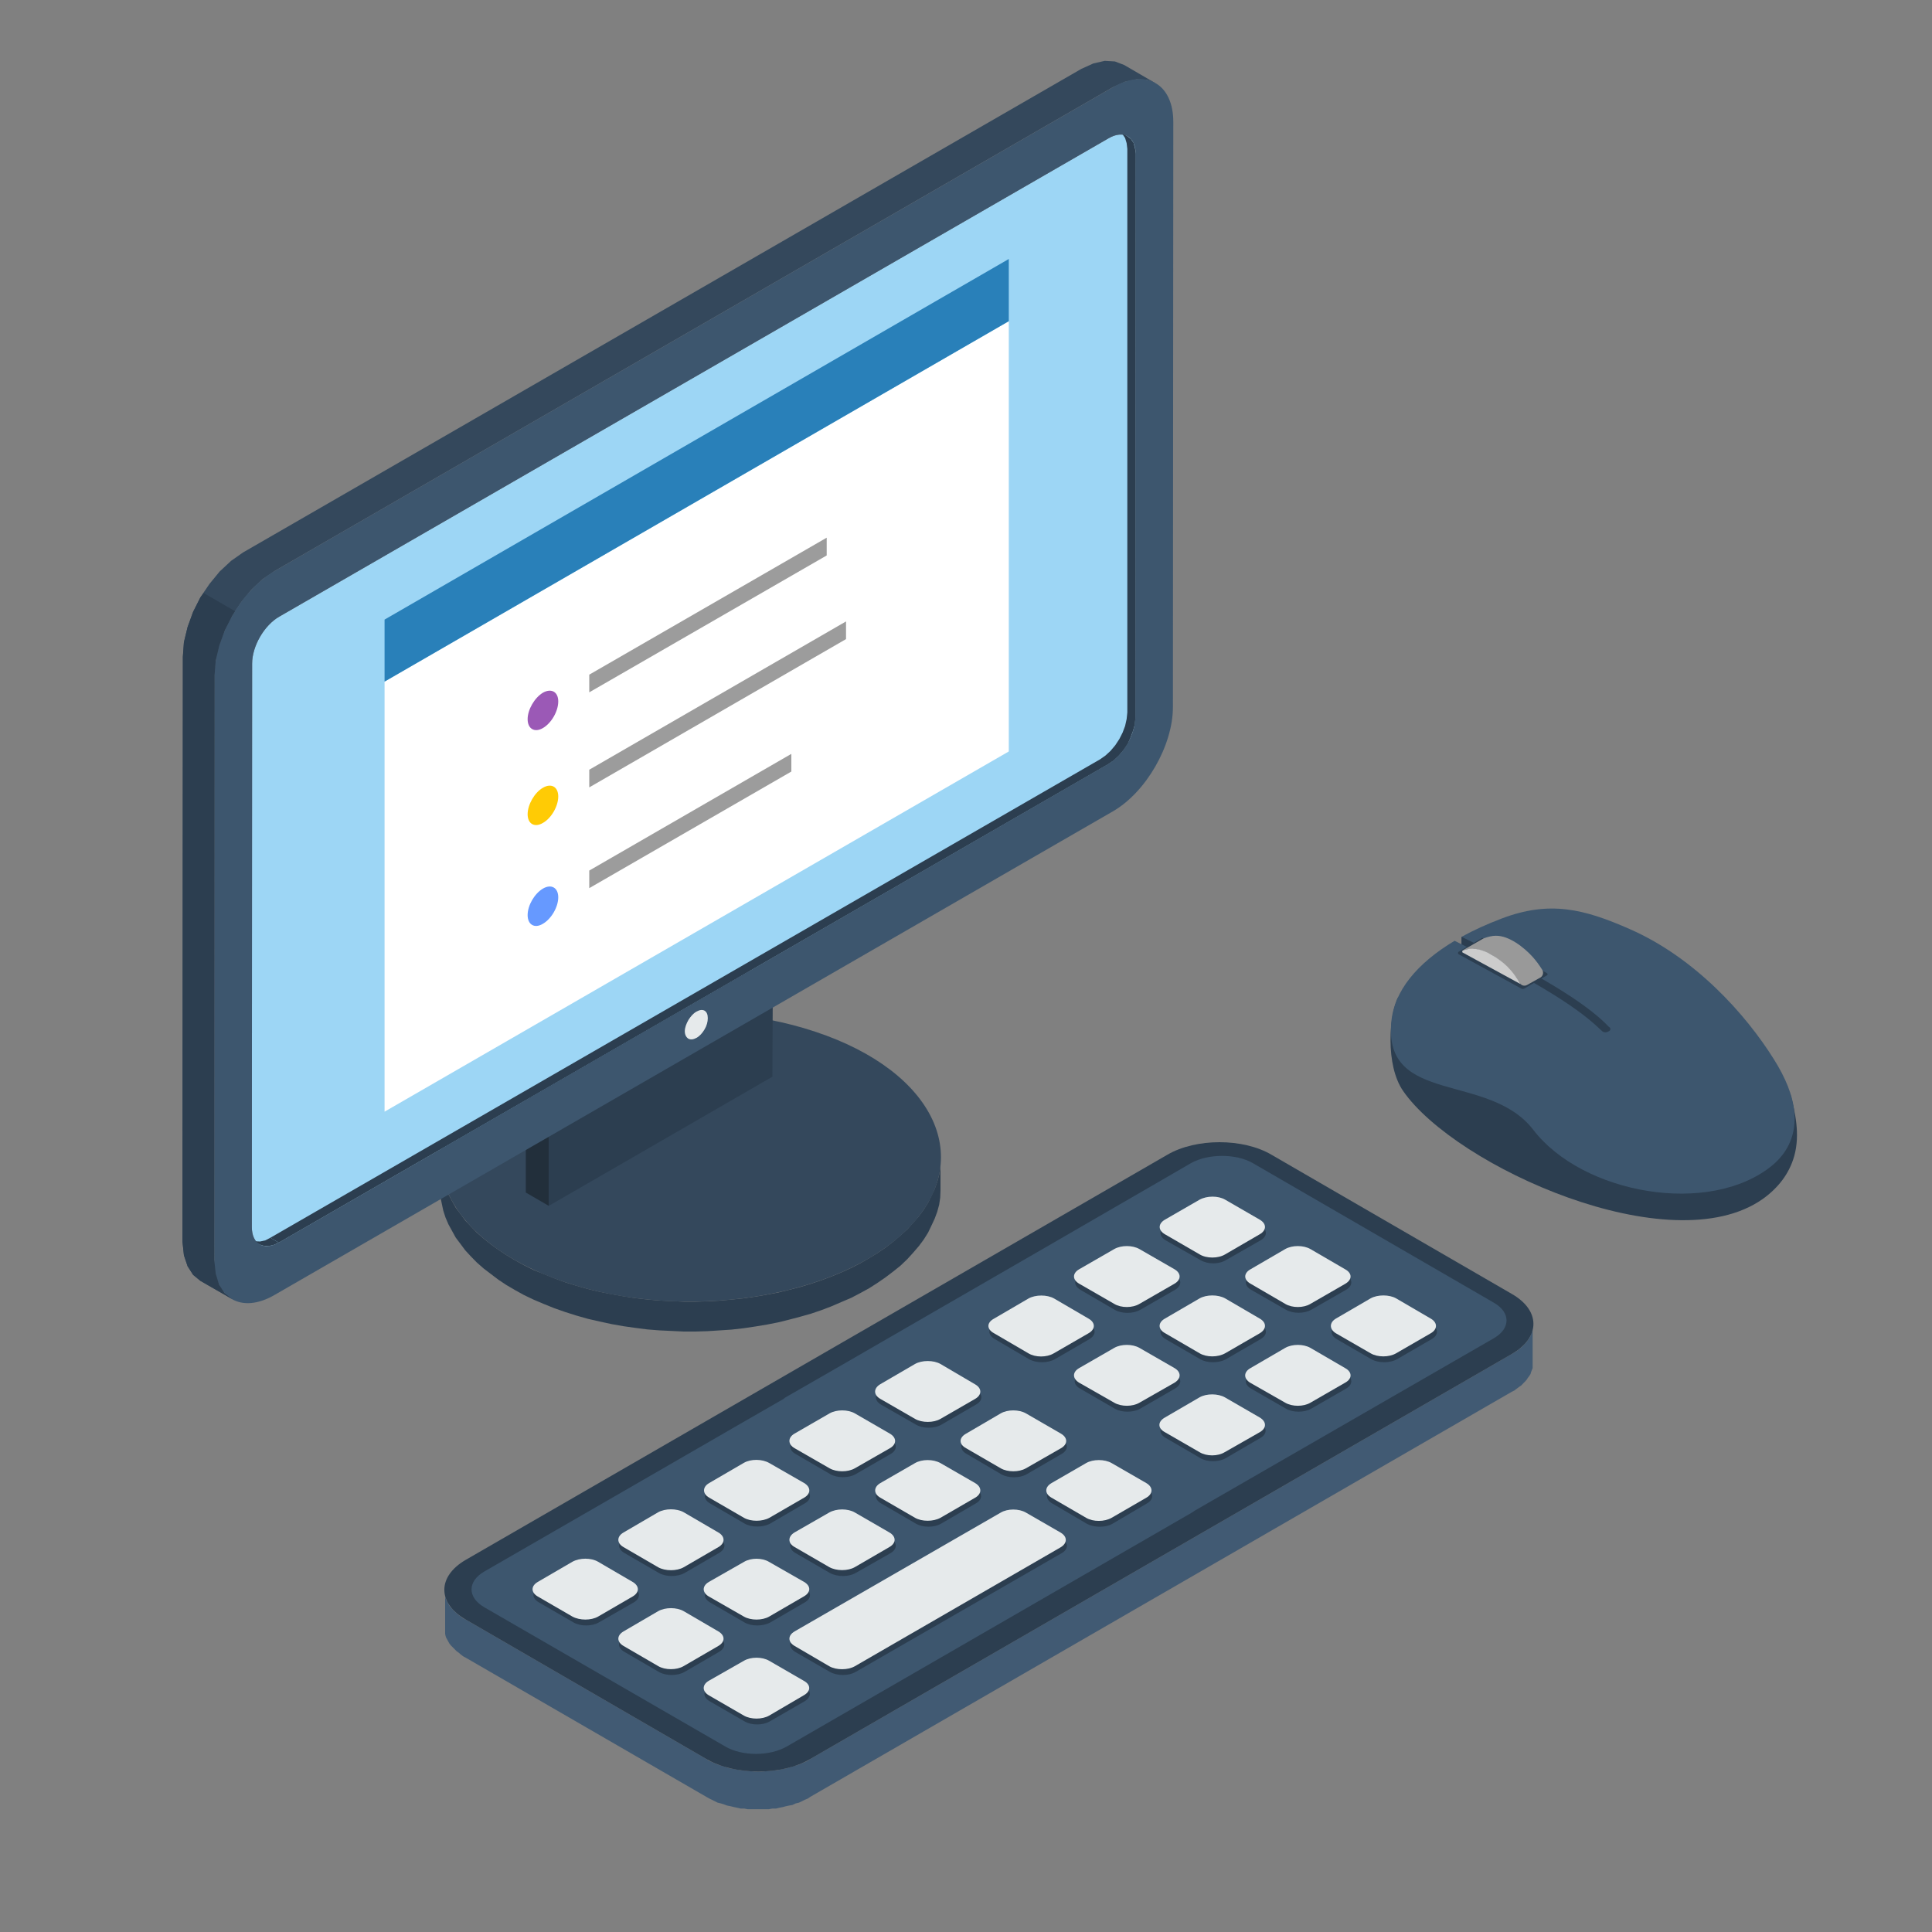 <?xml version="1.0" encoding="utf-8"?>
<!-- Generator: Adobe Illustrator 16.0.0, SVG Export Plug-In . SVG Version: 6.00 Build 0)  -->
<!DOCTYPE svg PUBLIC "-//W3C//DTD SVG 1.1//EN" "http://www.w3.org/Graphics/SVG/1.1/DTD/svg11.dtd">
<svg version="1.1" id="Layer_1" xmlns="http://www.w3.org/2000/svg" xmlns:xlink="http://www.w3.org/1999/xlink" x="0px" y="0px"
	 width="20px" height="20px" viewBox="0 0 20 20" enable-background="new 0 0 20 20" xml:space="preserve">
<rect x="0" y="0" width="20" height="20" fill="#808080" stroke="none"/>
<g>
	<polygon fill-rule="evenodd" clip-rule="evenodd" fill="#2C3E50" points="9.736,12.018 9.736,12.328 9.733,12.399 9.722,12.472 
		9.702,12.545 9.676,12.615 9.642,12.688 9.608,12.759 9.563,12.831 9.514,12.897 9.453,12.968 9.393,13.034 9.321,13.103 
		9.246,13.163 9.167,13.223 9.083,13.281 8.997,13.336 8.906,13.386 8.812,13.435 8.709,13.479 8.607,13.523 8.502,13.563 
		8.396,13.599 8.283,13.631 8.169,13.661 8.056,13.689 7.939,13.712 7.818,13.732 7.697,13.75 7.573,13.764 7.452,13.772 
		7.327,13.78 7.202,13.784 7.078,13.784 6.953,13.778 6.825,13.772 6.7,13.762 6.576,13.746 6.455,13.729 6.331,13.707 6.206,13.68 
		6.088,13.653 5.968,13.619 5.851,13.582 5.737,13.542 5.628,13.498 5.522,13.453 5.424,13.406 5.33,13.354 5.243,13.303 
		5.16,13.248 5.081,13.188 5.005,13.13 4.937,13.07 4.876,13.008 4.816,12.943 4.767,12.877 4.718,12.812 4.68,12.743 4.642,12.674 
		4.612,12.604 4.589,12.533 4.574,12.463 4.559,12.391 4.555,12.319 4.555,12.01 4.559,12.083 4.574,12.153 4.589,12.224 
		4.612,12.296 4.642,12.363 4.68,12.434 4.718,12.502 4.767,12.567 4.816,12.634 4.876,12.697 4.937,12.761 5.005,12.82 
		5.081,12.881 5.16,12.938 5.243,12.993 5.33,13.045 5.424,13.097 5.522,13.146 5.628,13.188 5.737,13.232 5.851,13.274 
		5.968,13.31 6.088,13.344 6.206,13.372 6.331,13.397 6.455,13.419 6.576,13.438 6.7,13.452 6.825,13.463 6.953,13.469 
		7.078,13.475 7.202,13.475 7.327,13.471 7.452,13.464 7.573,13.453 7.697,13.44 7.818,13.423 7.939,13.402 8.056,13.38 
		8.169,13.352 8.283,13.323 8.396,13.289 8.502,13.253 8.607,13.214 8.709,13.172 8.812,13.125 8.906,13.077 8.997,13.024 
		9.083,12.972 9.167,12.915 9.246,12.854 9.321,12.79 9.393,12.725 9.453,12.658 9.514,12.588 9.563,12.521 9.608,12.449 
		9.642,12.379 9.676,12.308 9.702,12.235 9.722,12.162 9.733,12.09 	"/>
	<path fill-rule="evenodd" clip-rule="evenodd" fill="#34485C" d="M5.851,13.274c-1.238-0.414-1.662-1.33-0.948-2.046
		c0.714-0.715,2.3-0.961,3.539-0.547c1.243,0.413,1.666,1.33,0.952,2.043C8.675,13.44,7.089,13.687,5.851,13.274z"/>
	<g>
		<polygon fill-rule="evenodd" clip-rule="evenodd" fill="#121220" points="5.681,11.527 5.443,11.39 7.758,10.053 8,10.19 		"/>
		<polygon fill-rule="evenodd" clip-rule="evenodd" fill="#222F3B" points="5.681,12.483 5.443,12.345 5.443,11.39 5.681,11.527 		
			"/>
	</g>
	<polygon fill-rule="evenodd" clip-rule="evenodd" fill="#2C3E50" points="5.681,11.527 8,10.19 7.996,11.146 5.681,12.483 	"/>
	<polygon fill-rule="evenodd" clip-rule="evenodd" fill="#34485C" points="2.403,13.448 2.074,13.259 1.999,13.197 1.942,13.108 
		1.904,12.995 1.889,12.854 1.893,6.799 1.904,6.648 1.942,6.491 1.999,6.334 2.074,6.184 2.169,6.044 2.274,5.916 2.392,5.806 
		2.516,5.719 11.194,0.713 11.318,0.657 11.436,0.63 11.541,0.636 11.636,0.672 11.961,0.861 11.87,0.825 11.764,0.821 
		11.647,0.846 11.522,0.902 2.845,5.91 2.72,5.995 2.603,6.104 2.498,6.233 2.403,6.375 2.327,6.525 2.271,6.68 2.233,6.837 
		2.221,6.988 2.218,13.045 2.233,13.184 2.267,13.297 2.324,13.386 	"/>
	<path fill-rule="evenodd" clip-rule="evenodd" fill="#9DD6F5" d="M2.89,6.384l8.587-4.953c0.154-0.089,0.28-0.017,0.28,0.163
		l-0.004,5.831c0,0.179-0.125,0.396-0.28,0.485l-8.587,4.955c-0.155,0.087-0.279,0.015-0.279-0.162L2.61,6.869
		C2.61,6.689,2.735,6.473,2.89,6.384z"/>
	<polygon fill-rule="evenodd" clip-rule="evenodd" fill="#FFFFFF" points="3.981,7.056 10.443,3.325 10.443,7.779 3.981,11.508 	"/>
	<polygon fill-rule="evenodd" clip-rule="evenodd" fill="#2980B9" points="3.981,7.056 10.443,3.325 10.443,2.681 3.981,6.414 	"/>
	<path fill-rule="evenodd" clip-rule="evenodd" fill="#9B59B6" d="M5.62,7.171L5.62,7.171c0.087-0.049,0.159-0.01,0.159,0.09l0,0
		c0,0.102-0.071,0.225-0.159,0.276l0,0C5.534,7.587,5.462,7.545,5.462,7.445l0,0C5.462,7.345,5.534,7.223,5.62,7.171z"/>
	<path fill-rule="evenodd" clip-rule="evenodd" fill="#FFCB05" d="M5.62,8.155L5.62,8.155c0.087-0.051,0.159-0.01,0.159,0.09l0,0
		c0,0.1-0.071,0.225-0.159,0.274l0,0C5.534,8.57,5.462,8.529,5.462,8.429l0,0C5.462,8.329,5.534,8.204,5.62,8.155z"/>
	<path fill-rule="evenodd" clip-rule="evenodd" fill="#6699FF" d="M5.62,9.199L5.62,9.199c0.087-0.051,0.159-0.01,0.159,0.09l0,0
		c0,0.1-0.071,0.223-0.159,0.274l0,0C5.534,9.615,5.462,9.573,5.462,9.473l0,0C5.462,9.371,5.534,9.25,5.62,9.199z"/>
	<polygon fill-rule="evenodd" clip-rule="evenodd" fill="#9C9C9C" points="6.1,6.984 8.558,5.566 8.558,5.75 6.1,7.167 	"/>
	<polygon fill-rule="evenodd" clip-rule="evenodd" fill="#9C9C9C" points="6.1,7.968 8.758,6.433 8.758,6.616 6.1,8.151 	"/>
	<polygon fill-rule="evenodd" clip-rule="evenodd" fill="#9C9C9C" points="6.1,9.012 8.192,7.804 8.192,7.987 6.1,9.194 	"/>
	<polygon fill-rule="evenodd" clip-rule="evenodd" fill="#2C3E50" points="11.387,7.861 2.799,12.813 2.886,12.864 11.474,7.91 
		11.53,7.872 11.583,7.822 11.632,7.764 11.674,7.702 11.704,7.634 11.73,7.564 11.749,7.494 11.754,7.424 11.758,1.591 
		11.749,1.531 11.735,1.48 11.708,1.44 11.674,1.413 11.587,1.363 11.621,1.39 11.647,1.429 11.663,1.482 11.67,1.542 11.67,7.375 
		11.663,7.443 11.647,7.515 11.621,7.584 11.587,7.651 11.545,7.715 11.496,7.773 11.444,7.821 	"/>
	<polygon fill-rule="evenodd" clip-rule="evenodd" fill="#2C3E50" points="2.886,12.864 2.799,12.813 2.747,12.84 2.693,12.852 
		2.645,12.85 2.603,12.834 2.69,12.884 2.731,12.897 2.781,12.899 2.83,12.889 	"/>
	<path fill-rule="evenodd" clip-rule="evenodd" fill="#3D566E" d="M2.845,5.91l8.678-5.008c0.341-0.196,0.623-0.034,0.623,0.36
		L12.142,7.32c0,0.397-0.278,0.882-0.623,1.08l-8.678,5.006c-0.343,0.198-0.623,0.035-0.623-0.361l0.003-6.057
		C2.221,6.591,2.501,6.106,2.845,5.91L2.845,5.91z M2.89,6.384C2.735,6.473,2.61,6.689,2.61,6.869l-0.003,5.833
		c0,0.177,0.124,0.249,0.279,0.162l8.587-4.955c0.155-0.089,0.28-0.306,0.28-0.485l0.004-5.833c0-0.177-0.126-0.249-0.28-0.16
		L2.89,6.384z"/>
	<path fill-rule="evenodd" clip-rule="evenodd" fill="#E6EAEB" d="M7.293,10.462c-0.022-0.011-0.049-0.009-0.083,0.01
		c-0.034,0.019-0.06,0.05-0.083,0.086c-0.022,0.038-0.038,0.08-0.038,0.117s0.015,0.064,0.038,0.078
		c0.023,0.011,0.049,0.009,0.083-0.009c0.034-0.019,0.061-0.05,0.083-0.087c0.023-0.038,0.034-0.079,0.034-0.117
		C7.327,10.502,7.316,10.476,7.293,10.462z"/>
	<g>
		<path fill-rule="evenodd" clip-rule="evenodd" fill="#2C3E50" d="M14.476,10.317c-0.097,0.187-0.137,0.71,0.05,0.978
			c0.54,0.779,2.771,1.789,3.723,1.116c0.152-0.109,0.272-0.255,0.325-0.444c0.064-0.229,0.005-0.466-0.037-0.632
			c-0.062,0.305-0.284,0.484-0.544,0.614c-1.647,0.517-1.82-0.521-3.12-1.015C14.624,10.75,14.515,10.644,14.476,10.317z"/>
		<path fill-rule="evenodd" clip-rule="evenodd" fill="#3D566E" d="M15.544,9.509c-0.15,0.057-0.291,0.121-0.414,0.189v0.077
			l-0.072-0.036c-0.386,0.231-0.632,0.52-0.656,0.852c-0.072,0.848,1.011,0.51,1.469,1.103c0.512,0.669,1.831,0.901,2.477,0.369
			c0.169-0.142,0.245-0.327,0.227-0.544c-0.014-0.182-0.095-0.367-0.212-0.554c-0.287-0.459-0.812-1.05-1.494-1.348
			C16.398,9.409,16.04,9.32,15.544,9.509z"/>
		<path fill-rule="evenodd" clip-rule="evenodd" fill="#2C3E50" d="M15.13,9.775c1.015,0.51,1.283,0.735,1.457,0.901
			c0.019,0.015,0.045,0.013,0.067,0c0.009-0.003,0.017-0.013,0.017-0.025c0-0.009-0.008-0.017-0.017-0.022
			c-0.188-0.198-0.584-0.476-1.524-0.931V9.775z"/>
		<path fill-rule="evenodd" clip-rule="evenodd" fill="#2C3E50" d="M15.36,9.715l0.652,0.358c0.004,0.002,0.009,0.008,0.009,0.011
			c0,0.006-0.005,0.012-0.009,0.014l-0.165,0.096l-0.068,0.04c-0.012,0.005-0.021,0.005-0.03,0l-0.65-0.356
			c-0.004-0.004-0.006-0.008-0.006-0.012c0-0.005,0.002-0.011,0.006-0.013l0.235-0.138C15.34,9.709,15.353,9.709,15.36,9.715z"/>
		<path fill-rule="evenodd" clip-rule="evenodd" fill="#999999" d="M15.963,10.036c-0.032-0.051-0.063-0.092-0.097-0.13
			c-0.087-0.097-0.245-0.222-0.382-0.219c-0.037,0-0.076,0.009-0.128,0.028L15.14,9.839l0.046-0.013l0.08-0.003l0.083,0.019
			l0.091,0.042l0.095,0.064l0.082,0.078l0.079,0.094l0.039,0.059c0.015,0.024,0.047,0.032,0.074,0.017l0.141-0.079
			C15.976,10.098,15.981,10.062,15.963,10.036z"/>
		<path fill-rule="evenodd" clip-rule="evenodd" fill="#CCCCCC" d="M15.439,9.883c-0.109-0.066-0.215-0.077-0.295-0.044
			c-0.005,0.002-0.007,0.006-0.007,0.012c0,0.005,0.002,0.011,0.007,0.011l0.596,0.325C15.658,10.045,15.567,9.955,15.439,9.883z"/>
	</g>
	<polygon fill-rule="evenodd" clip-rule="evenodd" fill="#415A73" points="15.866,13.769 15.866,14.162 15.858,14.183 15.85,14.203 
		15.844,14.224 15.831,14.244 15.816,14.264 15.803,14.284 15.786,14.303 15.768,14.321 15.749,14.341 15.726,14.357 15.703,14.374 
		15.677,14.394 15.649,14.408 8.388,18.601 8.362,18.619 8.332,18.631 8.302,18.646 8.271,18.661 8.237,18.669 8.203,18.685 
		8.169,18.691 8.136,18.698 8.102,18.707 8.067,18.714 8.034,18.722 7.996,18.722 7.958,18.729 7.924,18.729 7.886,18.729 
		7.848,18.729 7.814,18.729 7.776,18.729 7.739,18.729 7.705,18.722 7.667,18.722 7.633,18.714 7.599,18.707 7.562,18.698 
		7.527,18.691 7.497,18.68 7.463,18.669 7.429,18.661 7.399,18.646 7.369,18.631 7.338,18.616 7.312,18.601 4.824,17.162 
		4.793,17.145 4.771,17.128 4.748,17.108 4.725,17.092 4.707,17.073 4.688,17.054 4.669,17.035 4.653,17.015 4.642,16.996 
		4.631,16.975 4.619,16.954 4.612,16.934 4.608,16.912 4.608,16.52 4.612,16.541 4.619,16.562 4.631,16.582 4.642,16.603 
		4.653,16.624 4.669,16.643 4.688,16.662 4.707,16.683 4.725,16.699 4.748,16.719 4.771,16.735 4.793,16.752 4.824,16.767 
		7.312,18.209 7.338,18.227 7.369,18.24 7.399,18.253 7.429,18.267 7.463,18.277 7.497,18.287 7.527,18.298 7.562,18.307 
		7.599,18.313 7.633,18.318 7.667,18.327 7.705,18.33 7.739,18.334 7.776,18.336 7.814,18.339 7.848,18.339 7.886,18.339 
		7.924,18.336 7.958,18.334 7.996,18.33 8.034,18.327 8.067,18.321 8.102,18.313 8.136,18.307 8.169,18.298 8.203,18.287 
		8.237,18.277 8.271,18.267 8.302,18.253 8.332,18.241 8.362,18.227 8.388,18.209 15.649,14.017 15.677,14.001 15.703,13.984 
		15.726,13.965 15.749,13.948 15.768,13.93 15.786,13.91 15.803,13.892 15.816,13.873 15.831,13.853 15.844,13.83 15.85,13.81 
		15.858,13.789 	"/>
	<path fill-rule="evenodd" clip-rule="evenodd" fill="#2C3E50" d="M4.824,16.146l7.262-4.193c0.295-0.172,0.782-0.172,1.075,0
		l2.488,1.441c0.3,0.171,0.3,0.45,0,0.623l-7.261,4.192c-0.294,0.173-0.781,0.173-1.076,0l-2.488-1.442
		C4.525,16.597,4.525,16.318,4.824,16.146z"/>
	<path fill-rule="evenodd" clip-rule="evenodd" fill="#3D566E" d="M5.012,16.269l0.635-0.366l0.962-0.555L7.61,14.77l0.502-0.289
		c0.007-0.006,0.015-0.014,0.026-0.019l0.635-0.365l0.962-0.556l1.001-0.578l1.303-0.754l0.291-0.169
		c0.178-0.099,0.465-0.099,0.638,0l2.497,1.446c0.174,0.1,0.174,0.266,0,0.367l-3.102,1.788c-0.006,0.006-0.015,0.011-0.026,0.018
		l-4.191,2.42c-0.178,0.103-0.465,0.103-0.639,0l-2.496-1.442C4.838,16.535,4.838,16.371,5.012,16.269z"/>
	<path fill-rule="evenodd" clip-rule="evenodd" fill="#2C3E50" d="M8.233,15.925l0.363-0.207c0.072-0.043,0.189-0.043,0.261,0
		l0.362,0.207c0.072,0.042,0.072,0.111,0,0.153l-0.362,0.206c-0.072,0.041-0.189,0.041-0.265,0l-0.359-0.208
		C8.162,16.034,8.162,15.967,8.233,15.925z"/>
	<path fill-rule="evenodd" clip-rule="evenodd" fill="#2C3E50" d="M6.821,16.741l-0.359,0.207c-0.072,0.042-0.072,0.109,0,0.151
		l0.359,0.209c0.072,0.042,0.192,0.042,0.265,0L7.444,17.1c0.072-0.042,0.072-0.109,0-0.151l-0.358-0.207
		C7.014,16.699,6.893,16.699,6.821,16.741z"/>
	<path fill-rule="evenodd" clip-rule="evenodd" fill="#2C3E50" d="M7.708,17.252L7.346,17.46c-0.072,0.042-0.072,0.109,0,0.151
		l0.362,0.209c0.072,0.042,0.189,0.042,0.26,0l0.359-0.207c0.075-0.044,0.075-0.111,0.003-0.153l-0.363-0.208
		C7.897,17.211,7.78,17.211,7.708,17.252z"/>
	<path fill-rule="evenodd" clip-rule="evenodd" fill="#2C3E50" d="M7.086,16.284l0.358-0.208c0.072-0.042,0.075-0.109,0-0.151
		l-0.358-0.207c-0.072-0.043-0.189-0.043-0.261,0l-0.362,0.205c-0.072,0.044-0.072,0.111,0,0.153l0.359,0.208
		C6.893,16.325,7.014,16.325,7.086,16.284z"/>
	<path fill-rule="evenodd" clip-rule="evenodd" fill="#2C3E50" d="M7.973,15.772l0.358-0.209c0.072-0.041,0.072-0.108,0-0.15
		l-0.358-0.209c-0.072-0.04-0.193-0.04-0.265,0L7.35,15.413c-0.072,0.042-0.072,0.109,0,0.15l0.358,0.209
		C7.78,15.813,7.897,15.813,7.973,15.772z"/>
	<path fill-rule="evenodd" clip-rule="evenodd" fill="#2C3E50" d="M6.561,16.588l-0.363,0.208c-0.072,0.041-0.188,0.041-0.26,0
		l-0.359-0.208c-0.076-0.042-0.076-0.112,0-0.151l0.359-0.207c0.072-0.042,0.188-0.042,0.26,0l0.363,0.207
		C6.632,16.479,6.632,16.546,6.561,16.588z"/>
	<path fill-rule="evenodd" clip-rule="evenodd" fill="#2C3E50" d="M7.35,16.437l0.358-0.207c0.072-0.042,0.189-0.042,0.265,0
		l0.358,0.207c0.072,0.042,0.072,0.109,0,0.151l-0.358,0.208c-0.076,0.041-0.193,0.041-0.265,0L7.35,16.588
		C7.278,16.546,7.278,16.479,7.35,16.437z"/>
	<path fill-rule="evenodd" clip-rule="evenodd" fill="#2C3E50" d="M10.008,14.901l0.359-0.207c0.072-0.044,0.192-0.044,0.264,0
		l0.359,0.207c0.072,0.041,0.072,0.109,0,0.15l-0.363,0.211c-0.072,0.041-0.189,0.041-0.261,0l-0.359-0.211
		C9.933,15.011,9.933,14.942,10.008,14.901z"/>
	<path fill-rule="evenodd" clip-rule="evenodd" fill="#2C3E50" d="M10.892,15.413l0.363-0.207c0.071-0.042,0.189-0.042,0.261,0
		l0.358,0.207c0.071,0.042,0.071,0.109,0,0.15l-0.358,0.211c-0.071,0.041-0.189,0.041-0.265,0l-0.359-0.211
		C10.82,15.522,10.82,15.455,10.892,15.413z"/>
	<path fill-rule="evenodd" clip-rule="evenodd" fill="#2C3E50" d="M8.857,15.261l0.362-0.209c0.072-0.041,0.072-0.109,0-0.15
		l-0.362-0.209c-0.072-0.042-0.189-0.042-0.261,0l-0.359,0.209c-0.075,0.041-0.075,0.109,0,0.15l0.359,0.209
		C8.668,15.302,8.785,15.302,8.857,15.261z"/>
	<path fill-rule="evenodd" clip-rule="evenodd" fill="#2C3E50" d="M9.744,14.749l0.358-0.208c0.076-0.042,0.076-0.11,0-0.151
		l-0.358-0.209c-0.072-0.042-0.189-0.042-0.26,0L9.121,14.39c-0.072,0.041-0.072,0.109,0,0.151l0.363,0.208
		C9.555,14.79,9.672,14.79,9.744,14.749z"/>
	<path fill-rule="evenodd" clip-rule="evenodd" fill="#2C3E50" d="M9.121,15.413l0.359-0.209c0.072-0.04,0.192-0.04,0.264,0
		l0.358,0.209c0.072,0.042,0.072,0.109,0,0.15l-0.358,0.209c-0.072,0.043-0.192,0.043-0.264,0l-0.359-0.209
		C9.049,15.522,9.049,15.455,9.121,15.413z"/>
	<path fill-rule="evenodd" clip-rule="evenodd" fill="#2C3E50" d="M8.233,16.948l2.134-1.23c0.072-0.042,0.189-0.042,0.261,0
		l0.363,0.209c0.072,0.042,0.072,0.109,0,0.151l-2.134,1.23c-0.072,0.042-0.189,0.042-0.265,0l-0.359-0.207
		C8.162,17.058,8.162,16.99,8.233,16.948z"/>
	<path fill-rule="evenodd" clip-rule="evenodd" fill="#2C3E50" d="M12.954,13.198l0.359-0.208c0.07-0.041,0.188-0.041,0.265,0
		l0.358,0.208c0.07,0.043,0.07,0.111,0,0.153l-0.363,0.208c-0.072,0.041-0.189,0.041-0.26,0l-0.363-0.208
		C12.878,13.31,12.878,13.24,12.954,13.198z"/>
	<path fill-rule="evenodd" clip-rule="evenodd" fill="#2C3E50" d="M13.838,13.71l0.359-0.207c0.074-0.042,0.191-0.042,0.264,0
		l0.359,0.209c0.074,0.041,0.074,0.109,0,0.151l-0.359,0.208c-0.072,0.041-0.191,0.041-0.264,0l-0.359-0.208
		C13.766,13.821,13.766,13.753,13.838,13.71z"/>
	<path fill-rule="evenodd" clip-rule="evenodd" fill="#2C3E50" d="M12.69,13.045l0.359-0.205c0.074-0.042,0.074-0.111,0-0.153
		l-0.359-0.208c-0.072-0.041-0.189-0.041-0.262,0l-0.361,0.208c-0.072,0.042-0.072,0.11,0,0.153l0.361,0.205
		C12.501,13.089,12.618,13.089,12.69,13.045z"/>
	<path fill-rule="evenodd" clip-rule="evenodd" fill="#2C3E50" d="M12.067,13.71l0.361-0.207c0.072-0.042,0.189-0.042,0.262,0
		l0.359,0.207c0.074,0.043,0.074,0.111,0,0.153l-0.359,0.208c-0.072,0.041-0.194,0.041-0.264,0l-0.359-0.208
		C11.995,13.821,11.995,13.752,12.067,13.71z"/>
	<path fill-rule="evenodd" clip-rule="evenodd" fill="#2C3E50" d="M12.95,14.222l0.363-0.205c0.07-0.042,0.188-0.042,0.26,0
		l0.363,0.207c0.07,0.041,0.07,0.109,0,0.15l-0.363,0.209c-0.072,0.041-0.189,0.041-0.26,0l-0.363-0.209
		C12.878,14.333,12.878,14.265,12.95,14.222z"/>
	<path fill-rule="evenodd" clip-rule="evenodd" fill="#2C3E50" d="M10.919,14.071l0.358-0.208c0.072-0.044,0.072-0.111,0-0.153
		l-0.358-0.207c-0.072-0.042-0.189-0.042-0.265,0l-0.358,0.207c-0.072,0.042-0.072,0.109,0,0.151l0.358,0.21
		C10.726,14.112,10.847,14.112,10.919,14.071z"/>
	<path fill-rule="evenodd" clip-rule="evenodd" fill="#2C3E50" d="M11.802,13.56l0.362-0.208c0.072-0.042,0.072-0.111,0-0.153
		l-0.357-0.208c-0.076-0.041-0.193-0.041-0.266,0l-0.357,0.208c-0.072,0.042-0.072,0.11,0,0.153l0.357,0.208
		C11.613,13.601,11.73,13.601,11.802,13.56z"/>
	<path fill-rule="evenodd" clip-rule="evenodd" fill="#2C3E50" d="M11.18,14.222l0.361-0.205c0.072-0.042,0.189-0.042,0.261,0
		l0.362,0.207c0.072,0.041,0.072,0.109,0,0.15l-0.362,0.209c-0.071,0.041-0.188,0.041-0.261,0l-0.361-0.209
		C11.107,14.333,11.107,14.264,11.18,14.222z"/>
	<path fill-rule="evenodd" clip-rule="evenodd" fill="#2C3E50" d="M12.067,14.735l0.359-0.207c0.074-0.043,0.191-0.043,0.264,0
		l0.359,0.207c0.07,0.041,0.07,0.109,0,0.15l-0.359,0.209c-0.072,0.043-0.194,0.043-0.264,0l-0.359-0.209
		C11.995,14.845,11.995,14.776,12.067,14.735z"/>
	<path fill-rule="evenodd" clip-rule="evenodd" fill="#E6EAEB" d="M8.226,15.863l0.359-0.206c0.075-0.042,0.192-0.042,0.264,0
		l0.358,0.207c0.072,0.042,0.072,0.11,0,0.151l-0.358,0.208c-0.072,0.041-0.189,0.041-0.264,0l-0.359-0.208
		C8.154,15.975,8.154,15.906,8.226,15.863z"/>
	<path fill-rule="evenodd" clip-rule="evenodd" fill="#E6EAEB" d="M6.813,16.679l-0.358,0.209c-0.072,0.042-0.072,0.109,0,0.151
		l0.358,0.208c0.072,0.043,0.193,0.043,0.265,0l0.358-0.208c0.072-0.042,0.072-0.109,0-0.151l-0.358-0.209
		C7.006,16.637,6.886,16.637,6.813,16.679z"/>
	<path fill-rule="evenodd" clip-rule="evenodd" fill="#E6EAEB" d="M7.701,17.192l-0.363,0.207c-0.071,0.041-0.071,0.109,0,0.151
		l0.363,0.21c0.072,0.041,0.189,0.041,0.261,0l0.358-0.21c0.076-0.042,0.076-0.11,0-0.151l-0.358-0.207
		C7.89,17.15,7.773,17.15,7.701,17.192z"/>
	<path fill-rule="evenodd" clip-rule="evenodd" fill="#E6EAEB" d="M7.078,16.224l0.358-0.208c0.072-0.041,0.072-0.111,0-0.152
		l-0.358-0.209c-0.072-0.041-0.192-0.041-0.265,0l-0.358,0.209c-0.072,0.041-0.072,0.111,0,0.152l0.358,0.208
		C6.886,16.265,7.006,16.265,7.078,16.224z"/>
	<path fill-rule="evenodd" clip-rule="evenodd" fill="#E6EAEB" d="M7.965,15.712l0.359-0.208c0.072-0.041,0.072-0.109,0-0.152
		l-0.359-0.206c-0.075-0.044-0.192-0.044-0.264-0.003l-0.359,0.209c-0.072,0.041-0.072,0.111,0,0.152l0.359,0.208
		C7.773,15.753,7.89,15.753,7.965,15.712z"/>
	<path fill-rule="evenodd" clip-rule="evenodd" fill="#E6EAEB" d="M6.549,16.527l-0.358,0.208c-0.072,0.041-0.189,0.041-0.265,0
		l-0.359-0.208c-0.072-0.042-0.072-0.109,0-0.151l0.359-0.209c0.076-0.042,0.193-0.042,0.265,0l0.358,0.209
		C6.621,16.418,6.621,16.485,6.549,16.527z"/>
	<path fill-rule="evenodd" clip-rule="evenodd" fill="#E6EAEB" d="M7.338,16.376l0.363-0.207c0.072-0.044,0.189-0.044,0.261,0
		l0.362,0.207c0.072,0.042,0.072,0.109-0.004,0.151l-0.358,0.208c-0.072,0.041-0.189,0.041-0.261,0l-0.363-0.208
		C7.267,16.485,7.267,16.418,7.338,16.376z"/>
	<path fill-rule="evenodd" clip-rule="evenodd" fill="#E6EAEB" d="M10.001,14.841l0.359-0.21c0.071-0.041,0.188-0.041,0.26,0
		l0.363,0.21c0.072,0.042,0.072,0.11,0,0.151L10.62,15.2c-0.072,0.041-0.189,0.041-0.26,0l-0.359-0.208
		C9.925,14.951,9.925,14.883,10.001,14.841z"/>
	<path fill-rule="evenodd" clip-rule="evenodd" fill="#E6EAEB" d="M10.885,15.353l0.358-0.207c0.072-0.042,0.192-0.042,0.265,0
		l0.359,0.207c0.071,0.042,0.071,0.11,0,0.151l-0.359,0.208c-0.076,0.043-0.192,0.043-0.265,0l-0.358-0.208
		C10.813,15.463,10.813,15.395,10.885,15.353z"/>
	<path fill-rule="evenodd" clip-rule="evenodd" fill="#E6EAEB" d="M8.849,15.2l0.363-0.208c0.072-0.041,0.072-0.109,0-0.151
		l-0.363-0.21c-0.072-0.041-0.189-0.041-0.261,0L8.226,14.84c-0.072,0.041-0.072,0.111,0,0.152L8.588,15.2
		C8.66,15.241,8.777,15.241,8.849,15.2z"/>
	<path fill-rule="evenodd" clip-rule="evenodd" fill="#E6EAEB" d="M9.736,14.688l0.359-0.207c0.071-0.041,0.071-0.109,0-0.15
		l-0.359-0.211c-0.072-0.041-0.192-0.041-0.264,0l-0.359,0.209c-0.072,0.043-0.072,0.111,0,0.152l0.359,0.207
		C9.544,14.73,9.665,14.73,9.736,14.688z"/>
	<path fill-rule="evenodd" clip-rule="evenodd" fill="#E6EAEB" d="M9.113,15.353l0.359-0.207c0.072-0.042,0.189-0.042,0.264,0
		l0.359,0.207c0.071,0.042,0.071,0.11,0,0.151l-0.359,0.208c-0.075,0.041-0.192,0.041-0.264,0l-0.359-0.208
		C9.042,15.463,9.042,15.395,9.113,15.353z"/>
	<path fill-rule="evenodd" clip-rule="evenodd" fill="#E6EAEB" d="M8.226,16.888l2.134-1.23c0.071-0.042,0.188-0.042,0.26,0
		l0.359,0.207c0.072,0.042,0.072,0.11,0,0.153l-2.13,1.231c-0.072,0.041-0.192,0.041-0.264,0l-0.359-0.21
		C8.154,16.997,8.154,16.93,8.226,16.888z"/>
	<path fill-rule="evenodd" clip-rule="evenodd" fill="#E6EAEB" d="M12.946,13.139l0.359-0.209c0.072-0.041,0.188-0.041,0.26,0
		l0.359,0.209c0.076,0.041,0.076,0.109,0,0.152l-0.359,0.207c-0.072,0.043-0.188,0.043-0.26,0l-0.359-0.209
		C12.872,13.248,12.872,13.18,12.946,13.139z"/>
	<path fill-rule="evenodd" clip-rule="evenodd" fill="#E6EAEB" d="M13.829,13.65l0.359-0.209c0.072-0.041,0.194-0.041,0.265,0
		l0.358,0.209c0.072,0.041,0.072,0.111,0,0.152l-0.358,0.207c-0.074,0.043-0.192,0.043-0.265,0l-0.359-0.207
		C13.76,13.76,13.76,13.691,13.829,13.65z"/>
	<path fill-rule="evenodd" clip-rule="evenodd" fill="#E6EAEB" d="M12.683,12.985l0.358-0.208c0.072-0.042,0.072-0.109,0-0.151
		l-0.358-0.207c-0.072-0.042-0.188-0.042-0.265,0l-0.359,0.207c-0.072,0.042-0.072,0.109,0,0.151l0.359,0.208
		C12.49,13.029,12.61,13.029,12.683,12.985z"/>
	<path fill-rule="evenodd" clip-rule="evenodd" fill="#E6EAEB" d="M12.059,13.65l0.359-0.209c0.072-0.041,0.192-0.041,0.265,0
		l0.358,0.209c0.072,0.041,0.072,0.109,0,0.152l-0.358,0.207c-0.077,0.043-0.192,0.043-0.265,0l-0.359-0.209
		C11.986,13.76,11.986,13.691,12.059,13.65z"/>
	<path fill-rule="evenodd" clip-rule="evenodd" fill="#E6EAEB" d="M12.946,14.162l0.359-0.209c0.072-0.041,0.188-0.041,0.26,0
		l0.359,0.209c0.076,0.041,0.076,0.111,0,0.152l-0.359,0.207c-0.072,0.042-0.188,0.042-0.26,0l-0.363-0.207
		C12.872,14.271,12.872,14.203,12.946,14.162z"/>
	<path fill-rule="evenodd" clip-rule="evenodd" fill="#E6EAEB" d="M10.908,14.01l0.362-0.209c0.071-0.041,0.071-0.109,0-0.15
		l-0.358-0.209c-0.072-0.041-0.192-0.041-0.265,0l-0.358,0.209c-0.076,0.041-0.076,0.109,0,0.15l0.358,0.209
		C10.719,14.053,10.835,14.053,10.908,14.01z"/>
	<path fill-rule="evenodd" clip-rule="evenodd" fill="#E6EAEB" d="M11.795,13.498l0.363-0.209c0.071-0.041,0.071-0.109,0-0.15
		l-0.363-0.209c-0.072-0.041-0.188-0.041-0.26,0l-0.363,0.209c-0.072,0.041-0.072,0.109,0,0.15l0.363,0.209
		C11.606,13.541,11.723,13.541,11.795,13.498z"/>
	<path fill-rule="evenodd" clip-rule="evenodd" fill="#E6EAEB" d="M11.172,14.162l0.363-0.209c0.071-0.041,0.188-0.041,0.26,0
		l0.363,0.209c0.071,0.041,0.071,0.109,0,0.152l-0.363,0.207c-0.072,0.042-0.188,0.042-0.26,0l-0.363-0.207
		C11.1,14.271,11.1,14.203,11.172,14.162z"/>
	<path fill-rule="evenodd" clip-rule="evenodd" fill="#E6EAEB" d="M12.059,14.674l0.359-0.209c0.072-0.041,0.192-0.041,0.265,0.002
		l0.358,0.207c0.072,0.043,0.072,0.111,0,0.152l-0.363,0.207c-0.072,0.044-0.188,0.044-0.26,0l-0.359-0.207
		C11.983,14.785,11.983,14.717,12.059,14.674z"/>
	<polygon fill-rule="evenodd" clip-rule="evenodd" fill="#2C3E50" points="2.433,6.327 2.108,6.139 2.074,6.186 1.999,6.334 
		1.942,6.491 1.904,6.648 1.893,6.799 1.889,12.854 1.904,12.995 1.942,13.108 1.999,13.197 2.074,13.259 2.403,13.448 
		2.324,13.386 2.267,13.297 2.233,13.184 2.218,13.045 2.221,6.988 2.233,6.837 2.271,6.68 2.327,6.525 2.403,6.375 	"/>
</g>
</svg>
